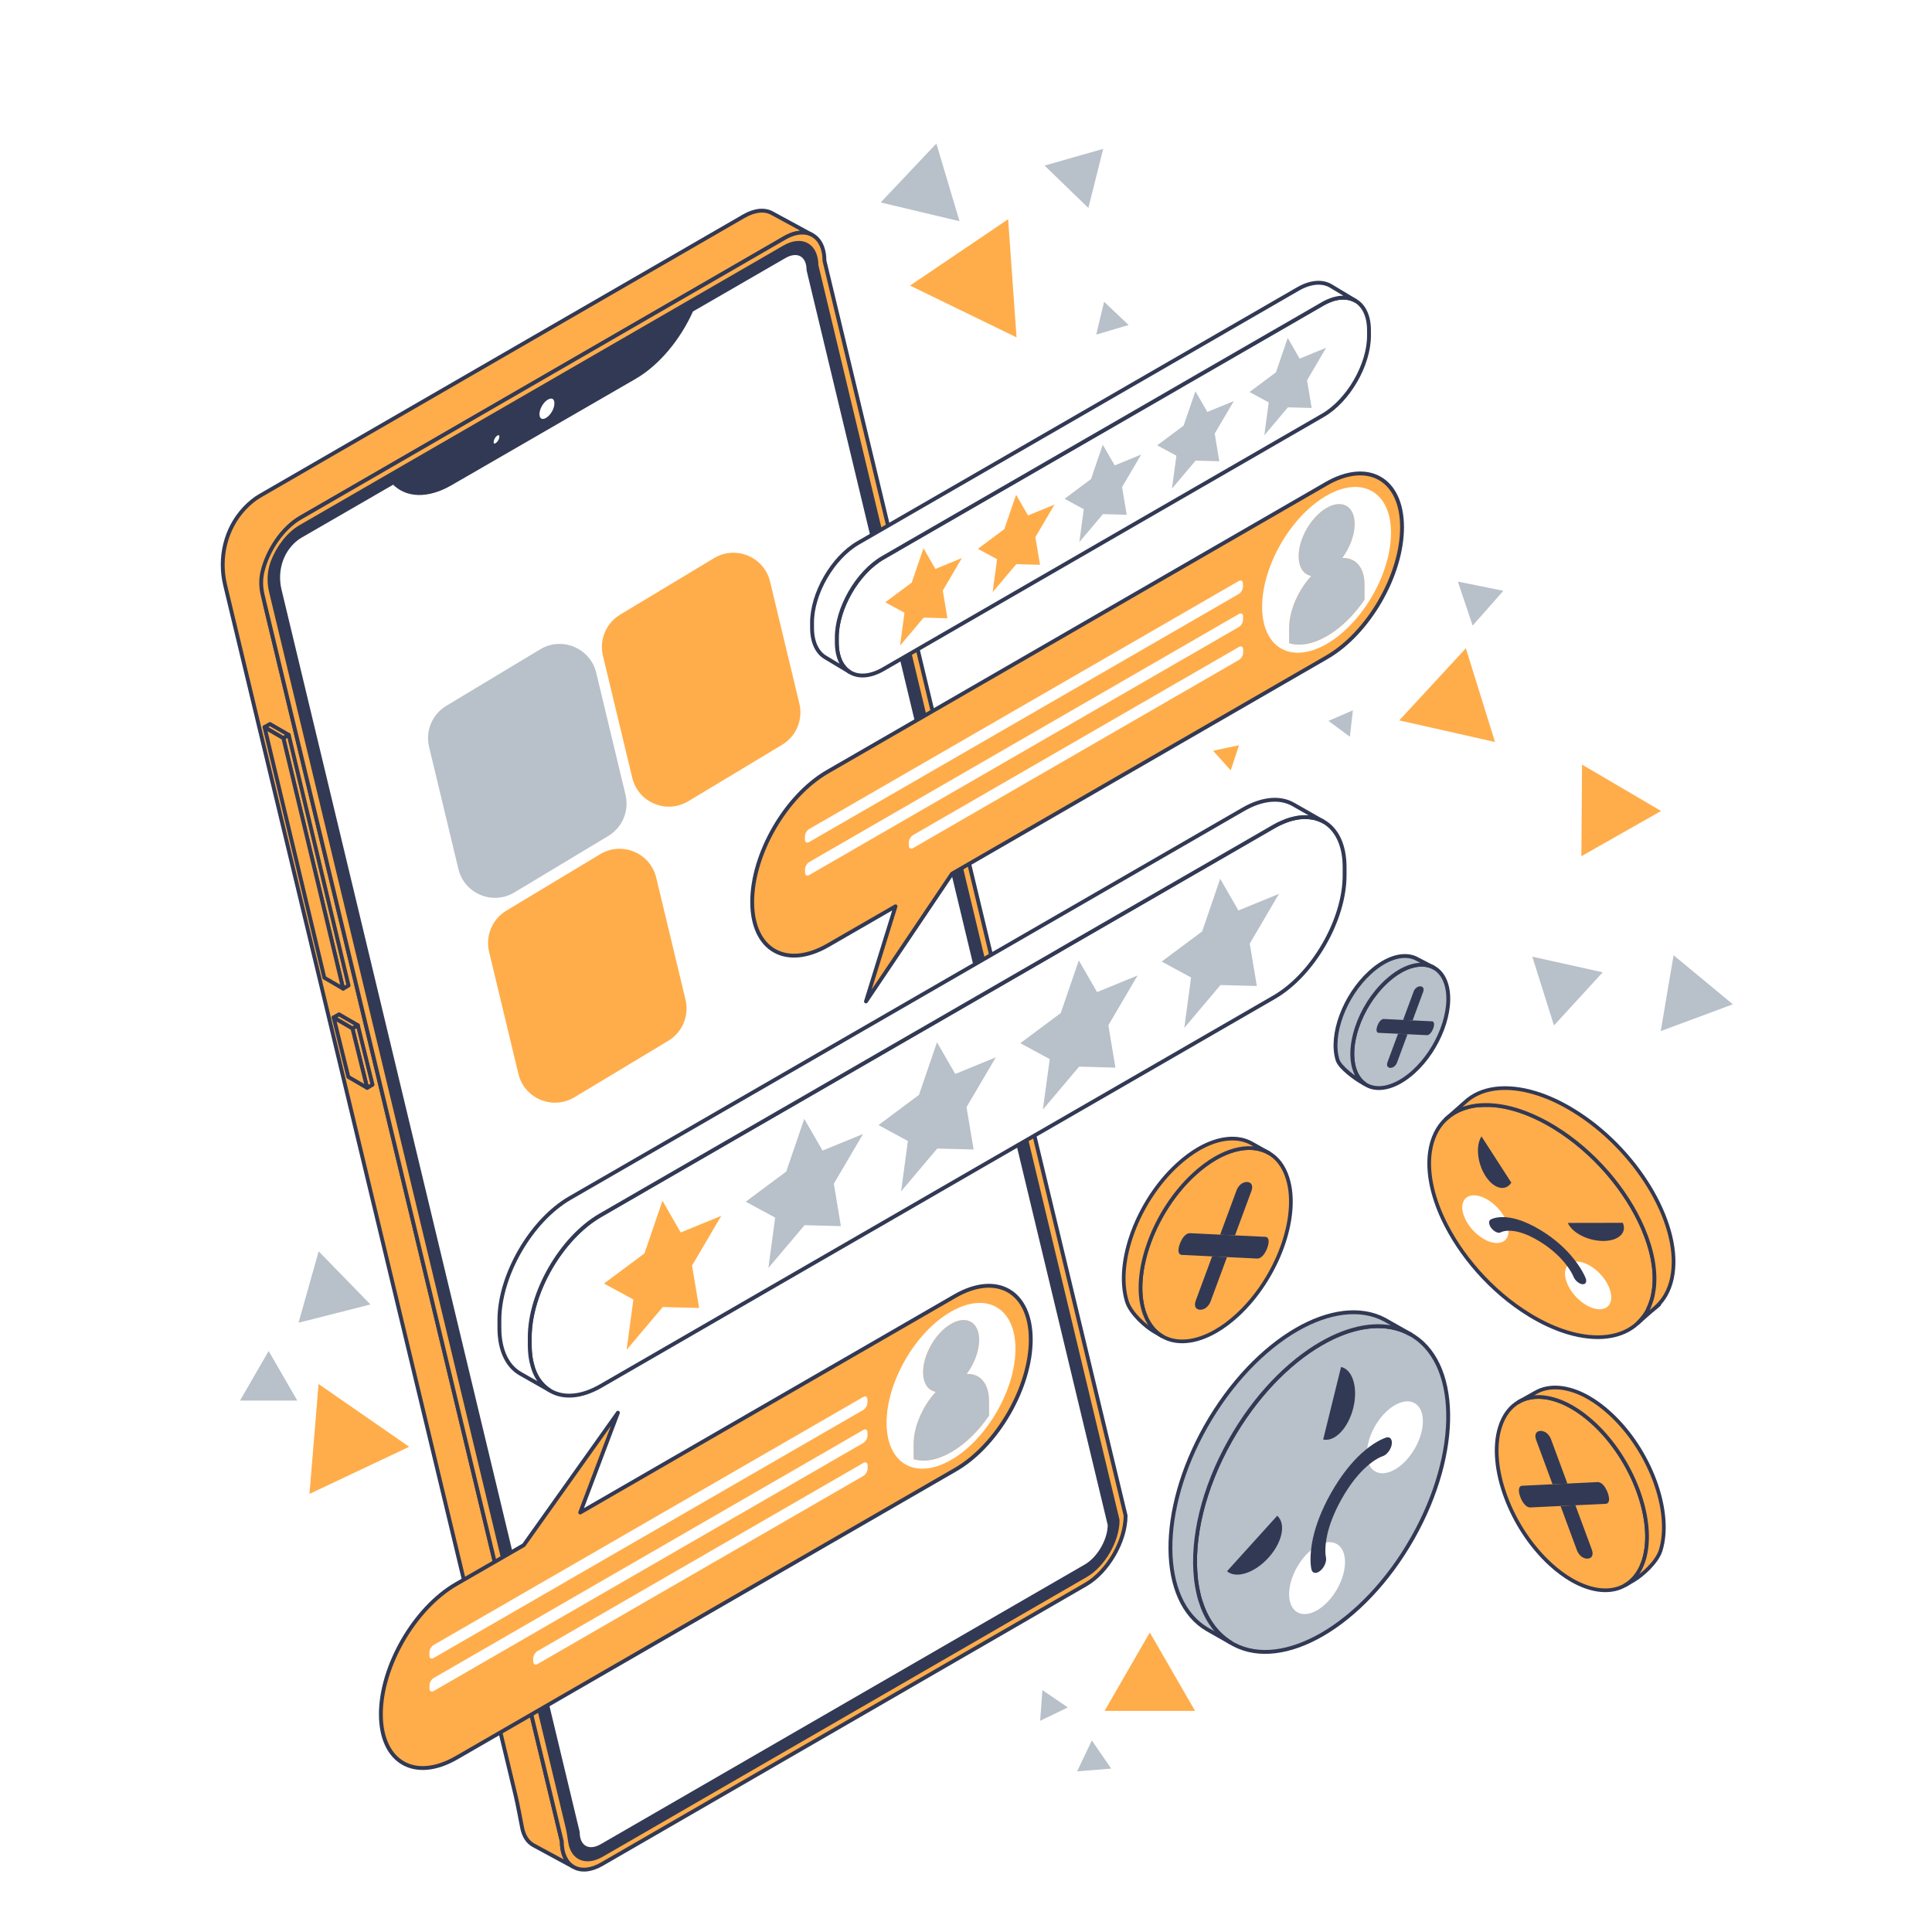 <?xml version="1.0" encoding="utf-8"?>
<!-- Generator: Adobe Illustrator 27.5.0, SVG Export Plug-In . SVG Version: 6.00 Build 0)  -->
<svg version="1.1" xmlns="http://www.w3.org/2000/svg" xmlns:xlink="http://www.w3.org/1999/xlink" x="0px" y="0px"
	 viewBox="0 0 500 500" style="enable-background:new 0 0 500 500;" xml:space="preserve">
<g id="BACKGROUND">
	<rect style="fill:#FFFFFF;" width="500" height="500"/>
</g>
<g id="OBJECTS">
	<g>
		<g>
			<g>
				<g>
					<g>
						<path style="fill:#FFAD4A;stroke:#323954;stroke-linecap:round;stroke-linejoin:round;stroke-miterlimit:10;" d="
							M58.267,151.439l75.12,313.03c0.69,2.86,1.17,5.77,1.76,8.65c0.42,2.07,1.42,3.56,2.81,4.37l10.33,5.59
							c-0.12-0.08-0.24-0.15-0.34-0.24c-0.41-0.29-0.78-0.65-1.1-1.09c-0.07-0.09-0.14-0.19-0.2-0.3c-0.01,0-0.01,0-0.01-0.02
							c-0.16-0.22-0.31-0.49-0.43-0.76c-0.01-0.03-0.02-0.05-0.03-0.08c-0.12-0.23-0.2-0.46-0.29-0.72
							c-0.11-0.35-0.22-0.72-0.29-1.12c-0.05-0.21-0.07-0.42-0.09-0.64c0,0,0,0,0.01-0.01c-0.05-0.12-0.06-0.26-0.07-0.39
							c-0.02-0.16-0.04-0.32-0.03-0.5c-0.01-0.09-0.01-0.19-0.01-0.28c-0.01-0.13-0.02-0.26-0.02-0.39l-76.66-319.41
							c-1.69-7.05,0.05-14.6,5.01-19.89c1.23-1.32,2.59-2.44,4.01-3.26l125.27-72.38c0.22-0.13,0.46-0.25,0.68-0.37
							c0.26-0.13,0.53-0.26,0.79-0.36c1.67-0.7,3.21-0.84,4.53-0.52c0.31,0.07,0.61,0.19,0.9,0.32c0.08,0.04,0.16,0.08,0.24,0.12
							l-10.27-5.58c-1.88-1.08-4.48-0.93-7.35,0.72L67.298,128.3c-1.43,0.82-2.78,1.94-4.02,3.26
							C58.317,136.84,56.577,144.4,58.267,151.439z"/>
					</g>
					<g>
						<path style="fill:#FFAD4A;stroke:#323954;stroke-linecap:round;stroke-linejoin:round;stroke-miterlimit:10;" d="
							M67.911,148.018c-0.457,1.969-0.402,4.021,0.07,5.987l77.406,322.532c-0.004,0.13,0.006,0.263,0.016,0.395
							c0.002,0.088,0.002,0.189,0.018,0.279c-0.01,0.173,0.01,0.336,0.03,0.499c0.01,0.132,0.02,0.265,0.061,0.387
							c-0.002,0.014-0.002,0.014-0.002,0.014c0.012,0.22,0.041,0.428,0.083,0.638c0.073,0.403,0.181,0.768,0.291,1.118
							c0.094,0.261,0.177,0.491,0.289,0.725c0.01,0.031,0.022,0.047,0.033,0.077c0.136,0.267,0.275,0.52,0.43,0.76
							c-0.002,0.014-0.002,0.014,0.012,0.016c0.057,0.11,0.13,0.208,0.204,0.306c0.316,0.438,0.686,0.797,1.096,1.088
							c0.104,0.088,0.224,0.163,0.344,0.238l0.12,0.075c1.88,1.099,4.478,0.947,7.348-0.709l125.25-72.382
							c5.695-3.289,10.318-11.285,10.295-17.837L213.375,67.508c-0.015-3.349-1.237-5.692-3.215-6.718
							c-0.081-0.041-0.163-0.082-0.244-0.122c-0.287-0.128-0.591-0.245-0.9-0.318c-1.322-0.32-2.856-0.176-4.527,0.516
							c-0.263,0.108-0.528,0.23-0.795,0.367c-0.22,0.114-0.456,0.24-0.678,0.369l-125.264,72.38
							C73.127,136.652,69.208,142.437,67.911,148.018z"/>
					</g>
				</g>
				<g>
					<path style="fill:#323954;stroke:#323954;stroke-miterlimit:10;" d="M289.24,393.43c0.01,5.23-3.69,11.64-8.23,14.27
						l-125.26,72.38c-4.09,2.36-7.52,0.87-8.18-3.26c-0.2-1.29-0.38-2.59-0.68-3.87l-76.76-319.83c-0.61-2.55-0.5-5.24,0.42-7.7
						c1.41-3.73,4.11-7.28,7.2-9.07l125.26-72.38c4.55-2.62,8.28-0.49,8.29,4.73L289.24,393.43z"/>
				</g>
				<g>
					<path style="fill:#FFFFFF;stroke:#323954;stroke-linecap:round;stroke-linejoin:round;stroke-miterlimit:10;" d="
						M128.97,112.122c-0.016,0.002-0.034,0.009-0.05,0.011c-0.136,0.02-0.281,0.067-0.436,0.156c-0.17,0.098-0.332,0.232-0.479,0.39
						c-0.442,0.473-0.75,1.162-0.748,1.749c0,0.073,0.01,0.137,0.019,0.202c0.003,0.021,0.002,0.047,0.006,0.068
						c0.012,0.061,0.033,0.113,0.053,0.165c0.007,0.019,0.011,0.041,0.019,0.059c0.023,0.049,0.053,0.088,0.083,0.128
						c0.011,0.015,0.019,0.033,0.031,0.047c0.035,0.039,0.076,0.069,0.119,0.097c0.226,0.152,0.547,0.147,0.907-0.061
						c0.69-0.398,1.239-1.351,1.237-2.134C129.729,112.412,129.417,112.082,128.97,112.122z M143.266,102.814
						c-0.009-0.005-0.019-0.008-0.027-0.013c-0.047-0.025-0.095-0.049-0.145-0.068c-0.015-0.005-0.031-0.009-0.046-0.013
						c-0.046-0.016-0.093-0.031-0.142-0.041c-0.009-0.002-0.018-0.002-0.027-0.003c-0.056-0.01-0.113-0.018-0.173-0.021
						c-0.008,0-0.016,0.001-0.024,0.001c-0.339-0.012-0.725,0.093-1.136,0.33c-0.252,0.145-0.495,0.33-0.723,0.544
						c-0.076,0.071-0.151,0.146-0.223,0.223c-0.635,0.678-1.131,1.578-1.353,2.464c-0.012,0.047-0.023,0.094-0.033,0.141
						c-0.062,0.284-0.096,0.565-0.095,0.835c0.001,0.184,0.017,0.355,0.048,0.512c0.001,0.006,0.002,0.013,0.003,0.02
						c0.014,0.067,0.031,0.13,0.05,0.192c0.004,0.013,0.006,0.028,0.011,0.04c0.016,0.048,0.035,0.092,0.054,0.137
						c0.01,0.024,0.018,0.05,0.029,0.073c0.028,0.06,0.06,0.116,0.094,0.169c0.003,0.004,0.005,0.01,0.008,0.014
						c0.023,0.035,0.048,0.065,0.073,0.096c0.017,0.022,0.033,0.046,0.051,0.067c0.018,0.02,0.038,0.036,0.057,0.055
						c0.027,0.027,0.054,0.055,0.083,0.079c0.022,0.018,0.047,0.033,0.07,0.049c0.449,0.315,1.096,0.305,1.815-0.111
						c1.342-0.776,2.423-2.66,2.419-4.203C143.98,103.611,143.706,103.068,143.266,102.814z"/>
				</g>
				<g>
					<path style="fill:#FFFFFF;stroke:#323954;stroke-linecap:round;stroke-linejoin:round;stroke-miterlimit:10;" d="
						M77.763,138.728c-0.853,0.493-1.666,1.163-2.406,1.951c-2.992,3.19-4.007,7.763-2.986,12.016l77.149,321.461
						c0.013,3.931,2.809,5.513,6.22,3.542l125.26-72.377c3.412-1.971,6.188-6.773,6.175-10.704L209.243,69.892
						c-0.013-3.931-2.809-5.513-6.22-3.542l-24.074,13.91c-3.339,7.477-8.836,13.968-14.703,17.358l-47.651,27.533
						c-5.876,3.395-11.385,3.265-14.759-0.334L77.763,138.728z"/>
				</g>
			</g>
			<g>
				<g>
					<polygon style="fill:#FFAD4A;stroke:#323954;stroke-linecap:round;stroke-linejoin:round;stroke-miterlimit:10;" points="
						73.326,191.003 88.804,255.865 90.201,255.052 74.724,190.189 					"/>
				</g>
				<g>
					<polygon style="fill:#FFAD4A;stroke:#323954;stroke-linecap:round;stroke-linejoin:round;stroke-miterlimit:10;" points="
						68.461,188.171 83.939,253.033 88.804,255.865 73.326,191.003 					"/>
				</g>
				<g>
					<polygon style="fill:#FFAD4A;stroke:#323954;stroke-linecap:round;stroke-linejoin:round;stroke-miterlimit:10;" points="
						68.461,188.171 73.326,191.003 74.724,190.189 69.857,187.371 					"/>
				</g>
			</g>
			<g>
				<g>
					<polygon style="fill:#FFAD4A;stroke:#323954;stroke-linecap:round;stroke-linejoin:round;stroke-miterlimit:10;" points="
						91.211,266.142 95.017,281.536 96.414,280.723 92.609,265.329 					"/>
				</g>
				<g>
					<polygon style="fill:#FFAD4A;stroke:#323954;stroke-linecap:round;stroke-linejoin:round;stroke-miterlimit:10;" points="
						86.347,263.31 90.152,278.704 95.017,281.536 91.211,266.142 					"/>
				</g>
				<g>
					<polygon style="fill:#FFAD4A;stroke:#323954;stroke-linecap:round;stroke-linejoin:round;stroke-miterlimit:10;" points="
						86.347,263.31 91.211,266.142 92.609,265.329 87.742,262.51 					"/>
				</g>
			</g>
		</g>
		<g>
			<g>
				<path style="fill:#FFAD4A;" d="M126.573,246.316l7.582,31.578c1.535,6.414,8.857,9.478,14.504,6.081l24.296-14.617
					c3.644-2.196,5.447-6.494,4.459-10.633l-7.582-31.578c-1.542-6.414-8.864-9.478-14.511-6.081l-24.296,14.618
					C127.381,237.879,125.579,242.178,126.573,246.316z"/>
			</g>
			<g>
				<path style="fill:#B8C0C9;" d="M111.046,193.299l7.582,31.578c1.535,6.414,8.857,9.478,14.504,6.081l24.296-14.617
					c3.644-2.196,5.447-6.494,4.459-10.633l-7.582-31.578c-1.542-6.414-8.864-9.478-14.511-6.081l-24.296,14.618
					C111.854,184.862,110.052,189.161,111.046,193.299z"/>
			</g>
			<g>
				<path style="fill:#FFAD4A;" d="M156.038,169.701l7.582,31.578c1.535,6.414,8.857,9.478,14.504,6.081l24.296-14.617
					c3.644-2.196,5.447-6.494,4.459-10.633l-7.582-31.578c-1.542-6.414-8.864-9.478-14.511-6.081l-24.296,14.618
					C156.846,161.264,155.044,165.563,156.038,169.701z"/>
			</g>
		</g>
	</g>
	<g>
		<g>
			<g style="enable-background:new    ;">
				<g>
					<path style="fill:#FFFFFF;stroke:#323954;stroke-linecap:round;stroke-linejoin:round;stroke-miterlimit:10;" d="
						M137.097,346.187v2.024c0,0.452,0.022,0.883,0.043,1.292l0.065,0.775c0.065,0.668,0.151,1.314,0.28,1.917
						c0.065,0.302,0.129,0.603,0.215,0.883c0.065,0.301,0.151,0.581,0.237,0.861c0.129,0.431,0.28,0.818,0.431,1.184
						c0.129,0.258,0.237,0.495,0.323,0.711c0.883,1.723,2.089,3.058,3.532,3.962l0.237,0.151c3.338,1.938,7.946,1.68,13.028-1.249
						l9.066-5.233l36.673-21.19l34.347-19.833l18.778-10.853l17.917-10.336l18.778-10.832l17.83-10.293l20.845-12.038
						c10.078-5.814,18.304-20.048,18.261-31.634v-2.024c0-5.771-2.067-9.841-5.384-11.758c-0.022-0.022-0.065-0.022-0.086-0.043
						c0,0-0.022,0-0.043-0.022c-0.301-0.172-0.624-0.323-0.947-0.452H341.5c-0.065-0.022-0.108-0.043-0.172-0.065
						c-0.172-0.086-0.344-0.129-0.517-0.172c-0.043-0.021-0.065-0.021-0.108-0.021c-0.086-0.043-0.172-0.065-0.258-0.086
						c-0.043-0.043-0.108-0.065-0.151-0.065c-0.302-0.065-0.603-0.129-0.905-0.151c-0.043-0.022-0.065-0.022-0.108-0.022
						c-0.215-0.043-0.431-0.065-0.668-0.065c-0.065-0.021-0.151-0.021-0.237-0.021c-0.388-0.022-0.775-0.043-1.184,0
						c-0.151-0.022-0.302,0-0.452,0.021h-0.086c-0.28,0.022-0.538,0.065-0.84,0.108c-0.323,0.043-0.646,0.108-0.969,0.194
						c-0.237,0.043-0.474,0.108-0.711,0.172c-0.194,0.043-0.366,0.108-0.56,0.172c-0.28,0.086-0.56,0.172-0.84,0.301
						c-0.323,0.108-0.646,0.237-0.969,0.388c-0.711,0.302-1.443,0.668-2.175,1.098l-18.563,10.724l-0.646,0.366l-35.941,20.737
						l-0.646,0.388l-36.07,20.824l-0.646,0.366l-33.701,19.467l-0.646,0.366l-36.048,20.802l-0.668,0.388l-10.659,6.159
						C145.28,320.346,137.054,334.601,137.097,346.187z"/>
				</g>
				<g>
					<path style="fill:#FFFFFF;stroke:#323954;stroke-linecap:round;stroke-linejoin:round;stroke-miterlimit:10;" d="
						M129.244,341.711v2.024c0.021,5.75,2.067,9.82,5.362,11.736l7.616,4.325c-1.443-0.905-2.649-2.24-3.532-3.962
						c-0.086-0.215-0.194-0.452-0.323-0.711c-0.151-0.366-0.302-0.754-0.431-1.184c-0.086-0.28-0.172-0.56-0.237-0.861
						c-0.086-0.28-0.151-0.581-0.215-0.883c-0.129-0.603-0.215-1.249-0.28-1.917l-0.065-0.775c-0.022-0.409-0.043-0.84-0.043-1.292
						v-2.024c-0.043-11.585,8.183-25.841,18.261-31.655l10.659-6.159l0.668-0.388l36.048-20.802l0.646-0.366l33.701-19.467
						l0.646-0.366l36.07-20.824l0.646-0.388l35.941-20.737l0.646-0.366l18.563-10.724c0.732-0.431,1.464-0.797,2.175-1.098
						c0.323-0.151,0.646-0.28,0.969-0.388c0.28-0.129,0.56-0.215,0.84-0.301c0.194-0.065,0.366-0.129,0.56-0.172
						c0.237-0.065,0.474-0.129,0.711-0.172c0.323-0.086,0.646-0.151,0.969-0.194c0.28-0.065,0.56-0.108,0.84-0.108h0.086
						c0.151-0.021,0.302-0.043,0.452-0.021c0.409-0.043,0.818-0.043,1.184,0c0.086,0,0.172,0,0.237,0.021
						c0.215-0.021,0.452,0,0.668,0.065c0.043,0,0.065,0,0.108,0.022c0.302,0.022,0.603,0.086,0.905,0.151
						c0.043,0,0.108,0.021,0.151,0.065c0.086,0.022,0.172,0.043,0.258,0.086c0.043,0,0.065,0,0.108,0.021
						c0.172,0.043,0.344,0.086,0.517,0.172c0.065,0.022,0.108,0.043,0.172,0.065h0.022c0.323,0.129,0.646,0.28,0.947,0.452
						l-7.702-4.39c-3.338-1.938-7.946-1.68-13.028,1.249L147.505,310.055C137.427,315.87,129.201,330.125,129.244,341.711z"/>
				</g>
				<g>
					<polygon style="fill:#FFAD4A;" points="171.447,310.751 166.79,324.374 156.304,332.185 163.918,336.303 162.164,349.341 
						171.525,338.256 180.932,338.506 179.096,327.539 186.662,314.658 176.166,318.961 					"/>
				</g>
				<g>
					<polygon style="fill:#B8C0C9;" points="315.783,227.419 311.125,241.042 300.64,248.852 308.253,252.97 306.5,266.009 
						315.861,254.924 325.267,255.174 323.432,244.207 330.998,231.325 320.502,235.629 					"/>
				</g>
				<g>
					<polygon style="fill:#B8C0C9;" points="279.197,248.541 274.526,262.173 264.054,269.975 271.668,274.093 269.901,287.14 
						279.275,276.047 288.668,276.305 286.846,265.33 294.412,252.448 283.916,256.751 					"/>
				</g>
				<g>
					<polygon style="fill:#B8C0C9;" points="242.488,269.736 237.83,283.359 227.345,291.169 234.958,295.287 233.205,308.326 
						242.566,297.241 251.972,297.491 250.137,286.524 257.716,273.635 247.221,277.938 					"/>
				</g>
				<g>
					<polygon style="fill:#B8C0C9;" points="208.143,289.565 203.485,303.188 193,310.998 200.613,315.116 198.86,328.155 
						208.221,317.07 217.627,317.32 215.792,306.353 223.358,293.471 212.876,297.767 					"/>
				</g>
			</g>
		</g>
		<g>
			<g>
				<path style="fill:#FFAD4A;stroke:#323954;stroke-linecap:round;stroke-linejoin:round;stroke-miterlimit:10;" d="
					M194.669,233.479c0.028,12.4,8.813,17.39,19.601,11.163l17.488-10.092l-7.646,24.619l22.27-33.057l96.989-56.008
					c10.787-6.228,19.517-21.324,19.476-33.724c-0.028-12.4-8.813-17.404-19.601-11.177l-129.101,74.538
					C203.358,205.969,194.628,221.079,194.669,233.479z"/>
			</g>
			<g style="enable-background:new    ;">
				<g>
					<path style="fill:#B8C0C9;" d="M343.321,131.441c-4.021,2.321-7.258,7.919-7.245,12.529c0.008,2.907,1.302,4.723,3.259,5.085
						c-3.377,3.706-5.735,8.991-5.722,13.529l0.011,3.896c2.714,0.824,6.108,0.284,9.792-1.843c3.674-2.121,7.052-5.491,9.752-9.441
						l-0.011-3.896c-0.013-4.528-2.394-7.076-5.771-6.893c1.948-2.627,3.219-5.914,3.211-8.821
						C350.582,130.977,347.324,129.13,343.321,131.441z"/>
				</g>
				<g>
					<path style="fill:#FFFFFF;" d="M359.99,137.845c0.03,10.586-7.41,23.473-16.623,28.792c-9.213,5.319-16.701,1.051-16.731-9.535
						c-0.03-10.576,7.41-23.473,16.623-28.792C352.471,122.991,359.96,127.269,359.99,137.845z M333.623,166.48
						c2.714,0.824,6.108,0.284,9.792-1.843c3.674-2.121,7.052-5.491,9.752-9.441l-0.011-3.896c-0.013-4.528-2.394-7.076-5.771-6.893
						c1.948-2.627,3.219-5.914,3.211-8.821c-0.013-4.61-3.272-6.457-7.275-4.146c-4.021,2.321-7.258,7.919-7.245,12.529
						c0.008,2.907,1.302,4.723,3.259,5.085c-3.377,3.707-5.735,8.991-5.722,13.529L333.623,166.48"/>
				</g>
			</g>
			<g style="enable-background:new    ;">
				<g>
					<path style="fill:#FFFFFF;" d="M209.431,223.095c-0.604,0.348-1.09,1.191-1.088,1.885l0.002,0.836
						c0.002,0.694,0.492,0.983,1.095,0.634l111.165-64.181c0.604-0.348,1.099-1.207,1.097-1.9l-0.002-0.836
						c-0.002-0.694-0.501-0.967-1.104-0.619L209.431,223.095z"/>
				</g>
				<g>
					<path style="fill:#FFFFFF;" d="M209.407,214.559c-0.604,0.348-1.09,1.201-1.088,1.895l0.002,0.836
						c0.002,0.694,0.492,0.973,1.095,0.624l111.165-64.181c0.604-0.348,1.099-1.196,1.097-1.89l-0.002-0.836
						c-0.002-0.694-0.501-0.978-1.104-0.629L209.407,214.559z"/>
				</g>
			</g>
			<g>
				<path style="fill:#FFFFFF;" d="M236.294,216.125c-0.604,0.348-1.099,1.207-1.097,1.9l0.002,0.836
					c0.002,0.693,0.501,0.967,1.104,0.619l84.326-48.685c0.604-0.348,1.099-1.196,1.097-1.89l-0.002-0.836
					c-0.002-0.693-0.501-0.978-1.104-0.629L236.294,216.125z"/>
			</g>
		</g>
		<g>
			<g style="enable-background:new    ;">
				<g>
					<path style="fill:#FFAD4A;stroke:#323954;stroke-linecap:round;stroke-linejoin:round;stroke-miterlimit:10;" d="
						M98.57,443.707c0.042,12.4,8.813,17.418,19.601,11.177l129.101-74.538c10.801-6.228,19.517-21.338,19.49-33.738
						c-0.042-12.4-8.813-17.404-19.615-11.177l-96.989,56.008l9.759-25.828l-24.369,34.266l-17.502,10.092
						C107.258,416.211,98.542,431.307,98.57,443.707z"/>
				</g>
				<g>
					<path style="fill:#B8C0C9;" d="M246.13,342.604c-4.012,2.316-7.258,7.929-7.245,12.539c0.008,2.907,1.302,4.723,3.268,5.07
						c-3.385,3.722-5.735,9.001-5.722,13.529l0.011,3.906c2.705,0.829,6.099,0.289,9.783-1.838c3.674-2.121,7.052-5.491,9.752-9.441
						l-0.011-3.906c-0.013-4.518-2.394-7.066-5.771-6.893c1.948-2.616,3.228-5.909,3.22-8.816
						C253.401,342.145,250.133,340.293,246.13,342.604z"/>
				</g>
				<g>
					<path style="fill:#FFFFFF;" d="M262.799,349.018c0.03,10.586-7.41,23.473-16.623,28.792s-16.701,1.051-16.731-9.535
						c-0.03-10.586,7.41-23.473,16.623-28.792S262.769,338.431,262.799,349.018z M236.442,377.648
						c2.705,0.829,6.099,0.289,9.783-1.838c3.674-2.121,7.052-5.491,9.752-9.441l-0.011-3.906c-0.013-4.518-2.394-7.066-5.771-6.893
						c1.948-2.616,3.228-5.909,3.22-8.816c-0.013-4.61-3.281-6.462-7.284-4.151c-4.012,2.316-7.258,7.929-7.245,12.539
						c0.008,2.907,1.302,4.723,3.268,5.07c-3.385,3.722-5.735,9.001-5.722,13.529L236.442,377.648"/>
				</g>
				<g>
					<path style="fill:#FFFFFF;" d="M139.104,427.298c-0.604,0.348-1.099,1.207-1.097,1.89l0.002,0.836
						c0.002,0.694,0.501,0.978,1.104,0.629l84.335-48.691c0.604-0.348,1.09-1.201,1.088-1.895l-0.002-0.836
						c-0.002-0.683-0.492-0.973-1.095-0.624L139.104,427.298z"/>
				</g>
				<g>
					<path style="fill:#FFFFFF;" d="M112.225,425.726c-0.604,0.348-1.099,1.207-1.097,1.9l0.002,0.836
						c0.002,0.694,0.501,0.967,1.104,0.619L223.4,364.9c0.604-0.348,1.09-1.191,1.088-1.885l-0.002-0.836
						c-0.002-0.694-0.492-0.983-1.095-0.634L112.225,425.726z"/>
				</g>
			</g>
			<g>
				<path style="fill:#FFFFFF;" d="M112.249,434.263c-0.604,0.348-1.099,1.196-1.097,1.89l0.002,0.836
					c0.002,0.694,0.501,0.978,1.104,0.629l111.165-64.181c0.604-0.348,1.09-1.201,1.088-1.895l-0.002-0.836
					c-0.002-0.694-0.492-0.973-1.095-0.624L112.249,434.263z"/>
			</g>
		</g>
		<g>
			<g style="enable-background:new    ;">
				<g>
					<path style="fill:#FFFFFF;stroke:#323954;stroke-linecap:round;stroke-linejoin:round;stroke-miterlimit:10;" d="
						M216.561,165.022v1.322c0,0.295,0.014,0.577,0.028,0.844l0.042,0.506c0.042,0.436,0.098,0.858,0.183,1.252
						c0.042,0.197,0.084,0.394,0.141,0.577c0.042,0.197,0.098,0.38,0.155,0.563c0.084,0.281,0.183,0.534,0.281,0.774
						c0.084,0.169,0.155,0.324,0.211,0.464c0.577,1.125,1.364,1.997,2.307,2.588l0.155,0.098c2.18,1.266,5.19,1.097,8.509-0.816
						l5.921-3.418l23.952-13.839l22.433-12.953l12.264-7.088l11.702-6.751l12.264-7.074l11.645-6.723l13.614-7.862
						c6.582-3.797,11.955-13.094,11.927-20.661v-1.322c0-3.769-1.35-6.427-3.516-7.679c-0.014-0.014-0.042-0.014-0.056-0.028
						c0,0-0.014,0-0.028-0.014c-0.197-0.112-0.408-0.211-0.619-0.295h-0.014c-0.042-0.014-0.07-0.028-0.113-0.042
						c-0.113-0.056-0.225-0.084-0.338-0.113c-0.028-0.014-0.042-0.014-0.07-0.014c-0.056-0.028-0.113-0.042-0.169-0.056
						c-0.028-0.028-0.07-0.042-0.098-0.042c-0.197-0.042-0.394-0.084-0.591-0.098c-0.028-0.014-0.042-0.014-0.07-0.014
						c-0.141-0.028-0.281-0.042-0.436-0.042c-0.042-0.014-0.098-0.014-0.155-0.014c-0.253-0.014-0.506-0.028-0.774,0
						c-0.098-0.014-0.197,0-0.295,0.014h-0.056c-0.183,0.014-0.352,0.042-0.549,0.07c-0.211,0.028-0.422,0.07-0.633,0.127
						c-0.155,0.028-0.309,0.07-0.464,0.113c-0.127,0.028-0.239,0.07-0.366,0.113c-0.183,0.056-0.366,0.112-0.549,0.197
						c-0.211,0.07-0.422,0.155-0.633,0.253c-0.464,0.197-0.942,0.436-1.421,0.717l-12.124,7.004l-0.422,0.239l-23.474,13.544
						l-0.422,0.253l-23.558,13.6l-0.422,0.239l-22.011,12.714l-0.422,0.239l-23.544,13.586l-0.436,0.253l-6.962,4.022
						C221.906,148.145,216.533,157.455,216.561,165.022z"/>
				</g>
				<g>
					<path style="fill:#FFFFFF;stroke:#323954;stroke-linecap:round;stroke-linejoin:round;stroke-miterlimit:10;" d="
						M210.158,161.179v1.322c0.014,3.755,1.35,6.413,3.502,7.665l6.249,3.745c-0.942-0.591-1.73-1.463-2.307-2.588
						c-0.056-0.141-0.127-0.295-0.211-0.464c-0.098-0.239-0.197-0.492-0.281-0.774c-0.056-0.183-0.113-0.366-0.155-0.563
						c-0.056-0.183-0.098-0.38-0.141-0.577c-0.084-0.394-0.141-0.816-0.183-1.252l-0.042-0.506
						c-0.014-0.267-0.028-0.549-0.028-0.844v-1.322c-0.028-7.567,5.345-16.877,11.927-20.675l6.962-4.022l0.436-0.253l23.544-13.586
						l0.422-0.239l22.011-12.714l0.422-0.239l23.558-13.6l0.422-0.253l23.474-13.544l0.422-0.239l12.124-7.004
						c0.478-0.281,0.956-0.52,1.421-0.717c0.211-0.098,0.422-0.183,0.633-0.253c0.183-0.084,0.366-0.141,0.549-0.197
						c0.127-0.042,0.239-0.084,0.366-0.113c0.155-0.042,0.309-0.084,0.464-0.113c0.211-0.056,0.422-0.098,0.633-0.127
						c0.183-0.042,0.366-0.07,0.549-0.07h0.056c0.098-0.014,0.197-0.028,0.295-0.014c0.267-0.028,0.534-0.028,0.774,0
						c0.056,0,0.113,0,0.155,0.014c0.141-0.014,0.295,0,0.436,0.042c0.028,0,0.042,0,0.07,0.014
						c0.197,0.014,0.394,0.056,0.591,0.098c0.028,0,0.07,0.014,0.098,0.042c0.056,0.014,0.112,0.028,0.169,0.056
						c0.028,0,0.042,0,0.07,0.014c0.113,0.028,0.225,0.056,0.338,0.113c0.042,0.014,0.07,0.028,0.113,0.042h0.014
						c0.211,0.084,0.422,0.183,0.619,0.295l-6.305-3.787c-2.18-1.266-5.19-1.097-8.509,0.816l-113.796,65.695
						C215.502,144.301,210.129,153.612,210.158,161.179z"/>
				</g>
				<g>
					<polygon style="fill:#FFAD4A;" points="238.996,141.878 235.954,150.776 229.106,155.877 234.079,158.567 232.934,167.082 
						239.047,159.842 245.191,160.006 243.992,152.843 248.933,144.43 242.079,147.24 					"/>
				</g>
				<g>
					<polygon style="fill:#B8C0C9;" points="333.265,87.452 330.223,96.35 323.375,101.451 328.348,104.14 327.202,112.656 
						333.316,105.416 339.46,105.58 338.261,98.417 343.202,90.004 336.347,92.814 					"/>
				</g>
				<g>
					<polygon style="fill:#B8C0C9;" points="309.37,101.248 306.319,110.151 299.48,115.247 304.453,117.936 303.298,126.457 
						309.421,119.212 315.556,119.381 314.366,112.213 319.307,103.799 312.452,106.61 					"/>
				</g>
				<g>
					<polygon style="fill:#B8C0C9;" points="285.394,115.09 282.353,123.988 275.504,129.089 280.477,131.779 279.332,140.294 
						285.445,133.054 291.589,133.218 290.39,126.055 295.34,117.637 288.486,120.447 					"/>
				</g>
				<g>
					<polygon style="fill:#FFAD4A;" points="262.963,128.041 259.921,136.939 253.073,142.04 258.046,144.729 256.9,153.245 
						263.014,146.005 269.158,146.168 267.959,139.006 272.9,130.593 266.054,133.398 					"/>
				</g>
			</g>
		</g>
	</g>
	<g>
		<g>
			<g style="enable-background:new    ;">
				<g>
					
						<path style="fill:#FFAD4A;stroke:#323954;stroke-width:0.958;stroke-linecap:round;stroke-linejoin:round;stroke-miterlimit:10;" d="
						M373.353,315.224c4.38,9.497,12.527,18.968,22.382,25.019c3.399,2.096,6.73,3.605,9.893,4.566
						c7.605,2.308,14.178,1.411,18.242-2.404l0.033-0.035c0.483-0.454,0.917-0.938,1.324-1.483c0.129-0.153,4.037-3.032,4.144-3.221
						c0.148-0.185-3.016,1.482-2.872,1.162c0.047-0.093,0.094-0.186,0.137-0.292c0.107-0.189,0.184-0.385,0.272-0.596
						c0.081-0.183,0.145-0.376,0.21-0.568c0.121-0.302,0.217-0.597,0.309-0.906c0.01-0.016,0.017-0.045,0.024-0.074
						c0.126-0.398,0.22-0.817,0.312-1.248c0.091-0.431,0.176-0.889,0.236-1.34c0.659-4.816-0.418-10.336-2.799-15.881
						c-4.234-9.873-12.635-19.845-22.874-26.136c-3.412-2.093-6.743-3.602-9.893-4.566c-1.957-0.598-3.851-0.979-5.641-1.151
						c-0.516-0.044-1.016-0.078-1.514-0.1c-0.743-0.019-1.476,0.001-2.178,0.041c-1.278,0.092-2.486,0.304-3.61,0.647
						c-0.295,0.082-0.575,0.175-0.864,0.283c-0.276,0.105-0.553,0.21-0.826,0.329c-0.273,0.118-0.531,0.246-0.788,0.374
						c-0.244,0.125-0.486,0.263-0.714,0.398c-0.049,0.025-0.098,0.05-0.131,0.085c-0.231,0.122-0.444,0.267-0.64,0.422
						c-0.238,0.151-0.471,0.328-0.687,0.515c-0.219,0.174-0.436,0.361-0.649,0.561c-2.176,2.051-3.627,4.931-4.128,8.602
						C369.368,303.365,370.625,309.308,373.353,315.224z"/>
					
						<path style="fill:#FFAD4A;stroke:#323954;stroke-width:0.958;stroke-linecap:round;stroke-linejoin:round;stroke-miterlimit:10;" d="
						M383.099,286.011c0.702-0.04,1.435-0.06,2.178-0.041C384.519,285.941,383.798,285.958,383.099,286.011z"/>
				</g>
				<g>
					<path style="fill:#323954;" d="M383.408,294.099c-1.554,2.37-1.086,6.962,1.044,10.26c0.455,0.703,0.948,1.291,1.458,1.759
						c1.887,1.73,3.999,1.807,5.221-0.051L383.408,294.099z"/>
				</g>
				<g>
					<path style="fill:#323954;" d="M405.749,316.491c1.136,2.585,5.251,4.675,9.178,4.668c0.837-0.002,1.599-0.099,2.268-0.275
						c2.475-0.651,3.683-2.386,2.781-4.419L405.749,316.491z"/>
				</g>
				<g>
					
						<path style="fill:#FFAD4A;stroke:#323954;stroke-width:0.958;stroke-linecap:round;stroke-linejoin:round;stroke-miterlimit:10;" d="
						M374.19,289.625c0.213-0.2,0.43-0.387,0.649-0.561c0.216-0.187,0.449-0.364,0.687-0.515c0.197-0.155,0.409-0.3,0.64-0.422
						c0.033-0.035,0.082-0.06,0.131-0.085c0.225-0.148,0.467-0.286,0.714-0.398c0.254-0.141,0.512-0.269,0.788-0.374
						c0.27-0.131,0.547-0.236,0.826-0.329c0.273-0.118,0.566-0.213,0.864-0.283c1.124-0.343,2.332-0.555,3.61-0.647
						c0.702-0.04,1.435-0.06,2.178-0.041c0.497,0.021,0.997,0.055,1.514,0.1c1.79,0.172,3.683,0.553,5.641,1.151
						c3.15,0.964,6.481,2.474,9.893,4.566c10.239,6.291,18.64,16.263,22.874,26.136c2.382,5.545,3.459,11.065,2.799,15.881
						c-0.059,0.451-0.144,0.909-0.236,1.34c-0.091,0.431-0.186,0.85-0.312,1.248c-0.007,0.029-0.014,0.058-0.024,0.074
						c-0.092,0.309-0.188,0.604-0.309,0.906c-0.065,0.193-0.129,0.386-0.21,0.568c-0.088,0.212-0.165,0.408-0.272,0.596
						c-0.044,0.106-0.091,0.199-0.137,0.292c-0.144,0.321-0.321,0.621-0.51,0.925c-0.113,0.218-0.634,0.981-0.762,1.134
						c-0.407,0.546-0.841,1.029-1.324,1.483l4.9-4.33c2.179-2.038,3.627-4.931,4.128-8.602c1.827-13.386-9.665-32.198-25.673-42.016
						c-3.399-2.096-6.73-3.605-9.893-4.566c-7.605-2.308-14.178-1.411-18.229,2.401L374.19,289.625z"/>
				</g>
				<path style="fill:#FFFFFF;" d="M405.732,332.504c0.899,1.95,2.573,3.895,4.596,5.138c0.698,0.43,1.382,0.74,2.032,0.938
					c1.562,0.474,2.912,0.29,3.746-0.494l0.007-0.007c0.099-0.093,0.188-0.193,0.272-0.305c0.026-0.031,0.052-0.068,0.073-0.107
					c0.03-0.038,0.06-0.081,0.083-0.126c0.039-0.062,0.075-0.124,0.105-0.19c0.01-0.019,0.019-0.038,0.028-0.06
					c0.022-0.039,0.038-0.079,0.056-0.122c0.017-0.038,0.03-0.077,0.043-0.117c0.025-0.062,0.045-0.123,0.064-0.186
					c0.002-0.003,0.003-0.009,0.005-0.015c0.026-0.082,0.045-0.168,0.064-0.256c0.019-0.089,0.036-0.183,0.048-0.275
					c0.135-0.989-0.086-2.123-0.575-3.261c-0.87-2.028-2.595-4.075-4.697-5.367c-0.701-0.43-1.385-0.74-2.032-0.938
					c-0.402-0.123-0.791-0.201-1.158-0.236c-0.106-0.009-0.209-0.016-0.311-0.02c-0.153-0.004-0.303,0-0.447,0.008
					c-0.262,0.019-0.511,0.062-0.741,0.133c-0.061,0.017-0.118,0.036-0.177,0.058c-0.057,0.022-0.113,0.043-0.17,0.068
					c-0.056,0.024-0.109,0.051-0.162,0.077c-0.05,0.026-0.1,0.054-0.147,0.082c-0.01,0.005-0.02,0.01-0.027,0.017
					c-0.048,0.025-0.091,0.055-0.132,0.087c-0.049,0.031-0.097,0.067-0.141,0.106c-0.045,0.036-0.089,0.074-0.133,0.115
					c-0.447,0.421-0.745,1.013-0.848,1.767C404.914,330.068,405.172,331.289,405.732,332.504z"/>
				<path style="fill:#FFFFFF;" d="M379.147,315.356c0.899,1.95,2.573,3.895,4.596,5.138c0.698,0.43,1.382,0.74,2.032,0.938
					c1.562,0.474,2.912,0.29,3.746-0.494l0.007-0.007c0.099-0.093,0.188-0.193,0.272-0.305c0.026-0.031,0.052-0.068,0.073-0.107
					c0.031-0.038,0.06-0.081,0.083-0.126c0.039-0.062,0.075-0.124,0.105-0.19c0.01-0.019,0.019-0.038,0.028-0.06
					c0.022-0.039,0.038-0.079,0.056-0.122c0.017-0.038,0.03-0.077,0.043-0.117c0.025-0.062,0.045-0.123,0.064-0.186
					c0.002-0.003,0.003-0.009,0.005-0.015c0.026-0.082,0.045-0.168,0.064-0.256c0.019-0.089,0.036-0.182,0.048-0.275
					c0.135-0.989-0.086-2.123-0.575-3.261c-0.87-2.028-2.595-4.075-4.697-5.367c-0.701-0.43-1.385-0.74-2.032-0.938
					c-0.402-0.123-0.791-0.201-1.158-0.236c-0.106-0.009-0.209-0.016-0.311-0.02c-0.153-0.004-0.303,0-0.447,0.008
					c-0.262,0.019-0.511,0.062-0.741,0.133c-0.061,0.017-0.118,0.036-0.177,0.058c-0.057,0.022-0.114,0.043-0.17,0.068
					c-0.056,0.024-0.109,0.051-0.162,0.077c-0.05,0.026-0.1,0.054-0.147,0.082c-0.01,0.005-0.02,0.01-0.027,0.017
					c-0.048,0.025-0.091,0.055-0.132,0.087c-0.049,0.031-0.097,0.067-0.141,0.106c-0.045,0.036-0.089,0.074-0.133,0.115
					c-0.447,0.421-0.745,1.013-0.848,1.766C378.328,312.921,378.587,314.141,379.147,315.356z"/>
				<g>
					<path style="fill:#323954;" d="M392.849,315.633c-0.714-0.217-1.373-0.37-1.977-0.473c-3.347-0.57-5.013,0.399-5.119,0.468
						c-0.589,0.36-0.472,1.387,0.267,2.293c0.262,0.321,0.567,0.584,0.876,0.77c0.199,0.122,0.399,0.215,0.592,0.273
						c0.361,0.11,0.696,0.101,0.948-0.053c0.071-0.043,1.252-0.682,3.674-0.261c0.456,0.079,0.956,0.197,1.501,0.362
						c1.342,0.408,2.957,1.112,4.857,2.278c2.906,1.787,4.922,3.696,6.281,5.305c1.78,2.107,2.432,3.696,2.478,3.811
						c0.339,0.858,1.173,1.637,1.959,1.877c0.1,0.03,0.199,0.052,0.296,0.064c0.856,0.104,1.26-0.574,0.892-1.536
						c-0.066-0.175-1.06-2.707-3.793-5.875c-1.771-2.053-4.272-4.372-7.724-6.49C396.538,317.021,394.538,316.147,392.849,315.633z"
						/>
				</g>
			</g>
		</g>
		<g>
			<g style="enable-background:new    ;">
				<g>
					
						<path style="fill:#FFAD4A;stroke:#323954;stroke-width:0.958;stroke-linecap:round;stroke-linejoin:round;stroke-miterlimit:10;" d="
						M295.975,339.231c0.159,0.499,0.329,0.986,0.533,1.44c0.068,0.181,0.147,0.363,0.238,0.544
						c0.068,0.181,0.159,0.351,0.261,0.521c0.045,0.102,0.102,0.215,0.17,0.317c0.102,0.181,0.204,0.363,0.329,0.544
						c0.147,0.238,0.306,0.476,0.476,0.691c0.193,0.261,0.385,0.499,0.59,0.726c0.204,0.227,0.408,0.431,0.623,0.623
						c0.125,0.125,0.261,0.238,0.397,0.34c0.102,0.091,0.204,0.17,0.306,0.249c0.125,0.091,0.249,0.181,0.374,0.261
						c0.125,0.091,0.249,0.17,0.374,0.238c3.639,2.244,8.706,1.848,14.034-1.224c1.814-1.054,3.673-2.415,5.509-4.104
						c10.293-9.443,16.153-25.279,13.07-35.356c-0.986-3.242-2.766-5.498-5.078-6.745c-0.272-0.159-0.556-0.295-0.839-0.408
						c-0.238-0.102-0.476-0.193-0.714-0.272c-0.011,0-0.023,0-0.045-0.011c-0.238-0.079-0.487-0.147-0.748-0.204
						c-0.023-0.011-0.045-0.011-0.079-0.023c-0.238-0.057-0.487-0.102-0.737-0.136c-0.023,0-0.045-0.011-0.068-0.011
						c-0.249-0.045-0.51-0.068-0.771-0.091c-2.902-0.215-6.201,0.657-9.613,2.619c-1.825,1.054-3.673,2.426-5.509,4.104
						C298.764,313.306,292.903,329.142,295.975,339.231z"/>
				</g>
				<g>
					<path style="fill:#323954;" d="M309.44,336.647c-0.253,0.686-0.315,1.581,0.273,2.028c0.215,0.169,0.5,0.265,0.836,0.277
						c0.331,0.022,0.678-0.045,1.009-0.189c0.093-0.04,0.185-0.087,0.278-0.141c0.735-0.425,1.226-1.174,1.456-1.787l4.253-11.504
						l-3.85-0.185L309.44,336.647z"/>
				</g>
				<g>
					<path style="fill:#323954;" d="M320.03,308.022l-4.256,11.503l3.848,0.187l4.253-11.504c0.253-0.679,0.315-1.574-0.267-2.025
						c-0.215-0.169-0.505-0.261-0.836-0.277c-0.331-0.022-0.684,0.048-1.009,0.189c-0.098,0.041-0.193,0.089-0.283,0.141
						C320.747,306.659,320.256,307.417,320.03,308.022z"/>
				</g>
				<g>
					<path style="fill:#323954;" d="M307.155,319.362c-0.362,0.209-0.765,0.582-1.148,1.181c-0.254,0.393-0.479,0.856-0.663,1.342
						c-0.178,0.483-0.293,0.949-0.338,1.355c-0.113,1.091,0.346,1.506,0.816,1.528l7.872,0.379l3.85,0.185l7.871,0.379
						c0.209,0.013,0.464-0.048,0.748-0.212c0.365-0.211,0.764-0.588,1.151-1.184c0.248-0.39,0.479-0.856,0.657-1.339
						c0.178-0.483,0.299-0.952,0.338-1.355c0.113-1.091-0.346-1.506-0.816-1.528l-7.871-0.381l-3.848-0.186l-7.874-0.382
						C307.697,319.135,307.438,319.198,307.155,319.362z"/>
				</g>
				<g>
					
						<path style="fill:#FFAD4A;stroke:#323954;stroke-width:0.958;stroke-linecap:round;stroke-linejoin:round;stroke-miterlimit:10;" d="
						M291.629,336.784c0.952,3.129,4.868,6.55,7.067,7.82l2.04,1.19c-0.034-0.023-0.057-0.045-0.091-0.068
						c-0.125-0.068-0.249-0.147-0.374-0.238c-0.125-0.079-0.249-0.17-0.374-0.261c-0.102-0.079-0.204-0.159-0.306-0.249
						c-0.136-0.102-0.272-0.215-0.397-0.34c-0.215-0.193-0.419-0.397-0.623-0.623c-0.204-0.227-0.408-0.476-0.59-0.726
						c-0.17-0.215-0.329-0.453-0.476-0.691c-0.125-0.181-0.227-0.363-0.329-0.544c-0.068-0.102-0.125-0.215-0.17-0.317
						c-0.102-0.17-0.193-0.34-0.261-0.521c-0.091-0.181-0.17-0.363-0.238-0.544c-0.204-0.453-0.374-0.941-0.533-1.44
						c-3.072-10.089,2.789-25.925,13.082-35.368c1.836-1.678,3.684-3.049,5.509-4.104c3.412-1.961,6.711-2.834,9.613-2.619
						c0.261,0.023,0.521,0.045,0.771,0.091c0.023,0,0.045,0.011,0.068,0.011c0.249,0.034,0.499,0.079,0.737,0.136
						c0.034,0.011,0.057,0.011,0.079,0.023c0.261,0.057,0.51,0.125,0.748,0.204c0.023,0.011,0.034,0.011,0.045,0.011
						c0.249,0.079,0.476,0.17,0.714,0.272c0.283,0.113,0.567,0.249,0.839,0.408c0.079,0.034,0.159,0.079,0.238,0.125l-4.358-2.447
						c-3.627-2.108-8.615-1.678-13.852,1.338c-1.814,1.054-3.661,2.415-5.498,4.104C294.406,310.86,288.557,326.696,291.629,336.784
						z"/>
				</g>
			</g>
		</g>
		<g>
			<g style="enable-background:new    ;">
				<g>
					<path style="fill:#B8C0C9;stroke:#323954;stroke-miterlimit:10;" d="M309.506,408.457c0.027,0.36,0.067,0.706,0.12,1.052
						c0.067,0.506,0.147,0.999,0.24,1.492c0.067,0.386,0.146,0.772,0.24,1.145c0.133,0.679,0.306,1.332,0.506,1.971
						c0.146,0.479,0.306,0.946,0.479,1.412c0,0.027,0,0.04,0.013,0.053c0.173,0.466,0.36,0.919,0.559,1.372
						c0.186,0.426,0.373,0.839,0.586,1.239c0.013,0.04,0.027,0.067,0.053,0.093c0.213,0.426,0.453,0.839,0.706,1.239
						c0.2,0.333,0.4,0.653,0.639,0.959c0.04,0.093,0.12,0.2,0.2,0.293c0.226,0.32,0.466,0.626,0.719,0.919
						c0.027,0.04,0.067,0.093,0.12,0.133c0.226,0.28,0.466,0.546,0.733,0.812c0.08,0.093,0.16,0.173,0.253,0.253
						c0.173,0.173,0.36,0.346,0.546,0.506c0.213,0.2,0.413,0.373,0.639,0.546c0.106,0.107,0.226,0.186,0.346,0.266
						c0.226,0.186,0.466,0.36,0.719,0.519c0.16,0.12,0.32,0.226,0.479,0.306c0.293,0.2,0.599,0.373,0.919,0.546
						c6.38,3.396,14.611,2.171,22.815-2.557c8.564-4.955,17.101-13.718,23.507-25.066c12.546-22.215,12.147-45.856-0.906-52.808
						c-5.647-3.023-12.733-2.411-19.978,1.052c-0.946,0.466-1.891,0.959-2.837,1.505c-8.564,4.941-17.114,13.718-23.521,25.066
						C311.331,385.296,308.387,398.269,309.506,408.457z"/>
				</g>
				<g>
					<path style="fill:#323954;" d="M330.538,392.277l-12.986,14.357c1.146,0.989,2.883,1.119,4.777,0.528
						c1.978-0.617,4.127-2.017,5.959-4.044C331.88,399.156,332.879,394.308,330.538,392.277z"/>
				</g>
				<g>
					<path style="fill:#323954;" d="M347.063,353.772l-4.624,18.772c1.481,0.332,3.073-0.379,4.461-1.798
						c1.448-1.48,2.675-3.729,3.328-6.37C351.504,359.183,350.091,354.435,347.063,353.772z"/>
				</g>
				<g>
					<path style="fill:#B8C0C9;stroke:#323954;stroke-miterlimit:10;" d="M312.454,421.686l6.162,3.5
						c-0.08-0.053-0.147-0.093-0.213-0.146c-0.16-0.08-0.32-0.186-0.479-0.306c-0.253-0.16-0.493-0.333-0.719-0.519
						c-0.12-0.08-0.24-0.16-0.346-0.266c-0.213-0.16-0.426-0.346-0.639-0.546c-0.186-0.16-0.373-0.333-0.546-0.506
						c-0.093-0.08-0.173-0.16-0.253-0.253c-0.266-0.266-0.506-0.533-0.733-0.812c-0.053-0.04-0.093-0.093-0.12-0.133
						c-0.266-0.293-0.506-0.599-0.719-0.919c-0.08-0.093-0.16-0.2-0.2-0.293c-0.24-0.306-0.44-0.626-0.639-0.959
						c-0.253-0.4-0.493-0.812-0.706-1.239c-0.027-0.027-0.04-0.053-0.053-0.093c-0.213-0.4-0.4-0.812-0.586-1.239
						c-0.213-0.44-0.386-0.892-0.559-1.372c-0.013-0.013-0.013-0.027-0.013-0.053c-0.173-0.453-0.333-0.932-0.479-1.412
						c-0.2-0.639-0.373-1.292-0.506-1.971c-0.093-0.373-0.173-0.759-0.24-1.145c-0.093-0.493-0.173-0.986-0.24-1.492
						c-0.053-0.346-0.106-0.693-0.12-1.052c-1.119-10.189,1.825-23.161,8.897-35.681c6.406-11.348,14.957-20.125,23.521-25.066
						c0.946-0.546,1.891-1.039,2.837-1.505c7.245-3.463,14.331-4.076,19.978-1.052l0.519,0.28l-6.361-3.606
						c-0.173-0.107-0.333-0.2-0.506-0.293c-6.38-3.396-14.611-2.171-22.815,2.557c-8.577,4.954-17.114,13.732-23.521,25.066
						C299.668,391.08,299.908,414.387,312.454,421.686z"/>
				</g>
				<g>
					<path style="fill:#FFFFFF;" d="M353.825,377.069c0.006,0.079,0.015,0.156,0.026,0.232c0.015,0.112,0.032,0.221,0.053,0.329
						c0.015,0.085,0.032,0.171,0.053,0.253c0.029,0.15,0.068,0.294,0.112,0.435c0.032,0.106,0.068,0.209,0.106,0.312
						c0,0.006,0,0.009,0.003,0.012c0.038,0.103,0.079,0.203,0.124,0.303c0.041,0.094,0.082,0.185,0.129,0.274
						c0.003,0.009,0.006,0.015,0.012,0.021c0.047,0.094,0.1,0.185,0.156,0.274c0.044,0.074,0.088,0.144,0.141,0.212
						c0.009,0.021,0.026,0.044,0.044,0.065c0.05,0.071,0.103,0.138,0.159,0.203c0.006,0.009,0.015,0.021,0.026,0.029
						c0.05,0.062,0.103,0.121,0.162,0.179c0.018,0.021,0.035,0.038,0.056,0.056c0.038,0.038,0.079,0.076,0.121,0.112
						c0.047,0.044,0.091,0.082,0.141,0.121c0.023,0.024,0.05,0.041,0.076,0.059c0.05,0.041,0.103,0.079,0.159,0.115
						c0.035,0.026,0.071,0.05,0.106,0.068c0.065,0.044,0.132,0.082,0.203,0.121c1.409,0.75,3.226,0.479,5.038-0.565
						c1.891-1.094,3.776-3.029,5.191-5.535c2.771-4.906,2.682-10.126-0.2-11.662c-1.247-0.668-2.812-0.532-4.412,0.232
						c-0.209,0.103-0.418,0.212-0.626,0.332c-1.891,1.091-3.779,3.029-5.194,5.535C354.228,371.954,353.578,374.819,353.825,377.069
						z"/>
				</g>
				<g>
					<path style="fill:#FFFFFF;" d="M333.675,413.512c0.006,0.079,0.015,0.156,0.026,0.232c0.015,0.112,0.032,0.221,0.053,0.329
						c0.015,0.085,0.032,0.171,0.053,0.253c0.029,0.15,0.068,0.294,0.112,0.435c0.032,0.106,0.068,0.209,0.106,0.312
						c0,0.006,0,0.009,0.003,0.012c0.038,0.103,0.079,0.203,0.124,0.303c0.041,0.094,0.082,0.185,0.129,0.274
						c0.003,0.009,0.006,0.015,0.012,0.021c0.047,0.094,0.1,0.185,0.156,0.274c0.044,0.074,0.088,0.144,0.141,0.212
						c0.009,0.021,0.026,0.044,0.044,0.065c0.05,0.071,0.103,0.138,0.159,0.203c0.006,0.009,0.015,0.021,0.026,0.029
						c0.05,0.062,0.103,0.121,0.162,0.179c0.018,0.021,0.035,0.038,0.056,0.056c0.038,0.038,0.079,0.076,0.121,0.112
						c0.047,0.044,0.091,0.082,0.141,0.121c0.023,0.024,0.05,0.041,0.076,0.059c0.05,0.041,0.103,0.079,0.159,0.115
						c0.035,0.026,0.071,0.05,0.106,0.068c0.065,0.044,0.132,0.082,0.203,0.121c1.409,0.75,3.226,0.479,5.038-0.565
						c1.891-1.094,3.776-3.029,5.191-5.535c2.771-4.906,2.682-10.126-0.2-11.662c-1.247-0.668-2.812-0.532-4.412,0.232
						c-0.209,0.103-0.418,0.212-0.626,0.332c-1.891,1.091-3.779,3.029-5.194,5.535C334.078,408.398,333.428,411.262,333.675,413.512
						z"/>
				</g>
				<g>
					<path style="fill:#323954;" d="M356.407,373.116c-1.104,0.638-2.53,1.618-4.139,3.098c-2.353,2.165-5.098,5.398-7.807,10.191
						c-2.586,4.58-3.95,8.481-4.642,11.578c-1.139,5.098-0.46,8.021-0.413,8.213c0.222,0.882,1.007,1.106,1.871,0.607
						c0.154-0.089,0.311-0.201,0.467-0.336c0.367-0.314,0.679-0.713,0.923-1.144c0.441-0.779,0.649-1.675,0.477-2.35
						c-0.029-0.13-0.466-2.188,0.371-5.877c0.546-2.405,1.634-5.504,3.729-9.213c2.277-4.033,4.528-6.626,6.366-8.276
						c1.108-0.995,2.066-1.646,2.789-2.064c0.848-0.49,1.373-0.657,1.437-0.677c0.151-0.046,0.302-0.113,0.45-0.199
						c0.867-0.501,1.661-1.63,1.878-2.758c0.248-1.326-0.36-2.172-1.389-1.884C358.677,372.055,357.795,372.314,356.407,373.116z"/>
				</g>
			</g>
		</g>
		<g>
			<g style="enable-background:new    ;">
				<g>
					<path style="fill:#B8C0C9;stroke:#323954;stroke-miterlimit:10;" d="M350.485,276.533c0.09,0.291,0.191,0.573,0.302,0.844
						c0.07,0.181,0.151,0.352,0.231,0.513c0.01,0.02,0.02,0.05,0.03,0.07c0.101,0.201,0.211,0.392,0.322,0.573
						c0.05,0.09,0.111,0.191,0.181,0.281c0.06,0.09,0.131,0.191,0.191,0.271c0.131,0.181,0.261,0.352,0.412,0.503
						c0.241,0.271,0.503,0.523,0.784,0.734c0.121,0.101,0.251,0.191,0.382,0.281c0.02,0.01,0.04,0.02,0.07,0.04
						c2.332,1.477,5.598,1.236,9.035-0.744c1.166-0.673,2.342-1.538,3.518-2.613c3.216-2.945,5.749-6.874,7.276-10.864
						c1.588-4.171,2.08-8.422,1.075-11.718c-0.633-2.07-1.779-3.507-3.256-4.301c-0.332-0.191-0.683-0.342-1.055-0.442
						c-0.141-0.05-0.291-0.09-0.432-0.121c-0.02-0.01-0.05-0.02-0.07-0.02c-0.151-0.04-0.291-0.06-0.442-0.08
						c-0.01-0.01-0.03-0.01-0.05-0.01c-0.171-0.03-0.342-0.05-0.513-0.06c-0.181-0.01-0.362-0.02-0.543-0.02
						c-0.241,0-0.482,0.01-0.734,0.04c-0.533,0.04-1.095,0.141-1.668,0.301c-0.201,0.05-0.392,0.111-0.603,0.181
						c-0.834,0.271-1.698,0.663-2.573,1.166c-1.166,0.673-2.342,1.548-3.518,2.623c-3.538,3.236-6.251,7.668-7.698,12.06
						C349.892,269.8,349.581,273.559,350.485,276.533z"/>
				</g>
				<g>
					<path style="fill:#323954;" d="M359.085,274.887c-0.128,0.346-0.152,0.673-0.075,0.929c0.135,0.448,0.547,0.535,0.783,0.54
						c0.298,0.017,0.571-0.063,0.812-0.203c0.442-0.255,0.774-0.707,0.938-1.144l2.717-7.349l-2.458-0.119L359.085,274.887z"/>
				</g>
				<g>
					<path style="fill:#323954;" d="M365.846,256.609l-2.718,7.348l2.457,0.119l2.714-7.342c0.128-0.34,0.157-0.676,0.08-0.932
						c-0.14-0.445-0.552-0.532-0.783-0.54c-0.299-0.016-0.575,0.064-0.817,0.204C366.337,255.72,366.007,256.173,365.846,256.609z"
						/>
				</g>
				<g>
					<path style="fill:#B8C0C9;stroke:#323954;stroke-miterlimit:10;" d="M346.152,274.299c0.603,2,4.664,4.858,6.071,5.672
						l1.095,0.633c-0.131-0.09-0.261-0.181-0.382-0.281c-0.281-0.211-0.543-0.462-0.784-0.734c-0.151-0.151-0.281-0.322-0.412-0.503
						c-0.06-0.08-0.131-0.181-0.191-0.271c-0.07-0.09-0.131-0.191-0.181-0.281c-0.121-0.181-0.221-0.372-0.322-0.573
						c-0.01-0.02-0.02-0.05-0.03-0.07c-0.08-0.161-0.161-0.332-0.231-0.513c-0.111-0.271-0.211-0.553-0.302-0.844
						c-0.904-2.975-0.593-6.734,0.653-10.512c1.447-4.392,4.161-8.824,7.698-12.06c1.176-1.075,2.352-1.95,3.518-2.623
						c0.874-0.503,1.739-0.894,2.573-1.166c0.211-0.07,0.402-0.131,0.603-0.181c0.573-0.161,1.136-0.261,1.668-0.301
						c0.251-0.03,0.492-0.04,0.734-0.04c0.181,0,0.362,0.01,0.543,0.02c0.171,0.01,0.342,0.03,0.513,0.06c0.02,0,0.04,0,0.05,0.01
						c0.151,0.02,0.291,0.04,0.442,0.08c0.02,0,0.05,0.01,0.07,0.02c0.141,0.03,0.291,0.07,0.432,0.121
						c0.372,0.101,0.724,0.251,1.055,0.442c0.05,0.02,0.111,0.05,0.161,0.08l-4.333-2.235c-2.322-1.347-5.507-1.065-8.844,0.854
						c-1.166,0.673-2.352,1.548-3.518,2.623C347.931,257.756,344.182,267.866,346.152,274.299z"/>
				</g>
				<g>
					<path style="fill:#323954;" d="M356.777,267.297l5.025,0.241l2.46,0.121l5.025,0.241c0.145,0.016,0.306-0.032,0.474-0.129
						c0.096-0.056,0.193-0.129,0.289-0.217c0.458-0.418,0.74-1.053,0.868-1.399c0.45-1.23,0.153-1.817-0.306-1.833l-5.033-0.249
						l-2.452-0.113l-5.025-0.249c-0.145-0.008-0.306,0.04-0.474,0.137c-0.402,0.233-0.844,0.756-1.158,1.608
						C356.021,266.694,356.311,267.281,356.777,267.297z"/>
				</g>
			</g>
		</g>
		<g>
			<g style="enable-background:new    ;">
				<g>
					
						<path style="fill:#FFAD4A;stroke:#323954;stroke-width:0.958;stroke-linecap:round;stroke-linejoin:round;stroke-miterlimit:10;" d="
						M425.441,403.648c-0.159,0.499-0.329,0.986-0.533,1.44c-0.068,0.181-0.147,0.363-0.238,0.544
						c-0.068,0.181-0.159,0.351-0.261,0.521c-0.045,0.102-0.102,0.215-0.17,0.317c-0.102,0.181-0.204,0.363-0.329,0.544
						c-0.147,0.238-0.306,0.476-0.476,0.691c-0.193,0.261-0.385,0.499-0.59,0.725c-0.204,0.227-0.408,0.431-0.623,0.623
						c-0.125,0.125-0.261,0.238-0.397,0.34c-0.102,0.091-0.204,0.17-0.306,0.249c-0.125,0.091-0.249,0.181-0.374,0.261
						c-0.125,0.091-0.249,0.17-0.374,0.238c-3.639,2.244-8.706,1.848-14.034-1.224c-1.814-1.054-3.673-2.415-5.509-4.104
						c-10.293-9.443-16.153-25.279-13.07-35.356c0.986-3.242,2.766-5.498,5.078-6.745c0.272-0.159,0.556-0.295,0.839-0.408
						c0.238-0.102,0.476-0.193,0.714-0.272c0.011,0,0.023,0,0.045-0.011c0.238-0.079,0.487-0.147,0.748-0.204
						c0.023-0.011,0.045-0.011,0.079-0.023c0.238-0.057,0.487-0.102,0.737-0.136c0.023,0,0.045-0.011,0.068-0.011
						c0.249-0.045,0.51-0.068,0.771-0.091c2.902-0.215,6.201,0.658,9.613,2.619c1.825,1.054,3.673,2.426,5.509,4.104
						C422.652,377.723,428.513,393.56,425.441,403.648z"/>
				</g>
				<g>
					<path style="fill:#323954;" d="M411.975,401.064c0.253,0.686,0.314,1.581-0.273,2.028c-0.215,0.169-0.5,0.265-0.836,0.277
						c-0.331,0.022-0.678-0.045-1.009-0.189c-0.093-0.04-0.185-0.087-0.278-0.141c-0.735-0.425-1.226-1.174-1.456-1.787
						l-4.253-11.504l3.85-0.185L411.975,401.064z"/>
				</g>
				<g>
					<path style="fill:#323954;" d="M401.386,372.439l4.256,11.503l-3.848,0.186l-4.253-11.504
						c-0.253-0.679-0.315-1.574,0.267-2.025c0.215-0.169,0.505-0.261,0.836-0.277c0.331-0.022,0.684,0.048,1.009,0.189
						c0.098,0.041,0.193,0.089,0.283,0.141C400.669,371.076,401.16,371.834,401.386,372.439z"/>
				</g>
				<g>
					<path style="fill:#323954;" d="M414.26,383.779c0.362,0.209,0.765,0.582,1.148,1.181c0.254,0.393,0.479,0.856,0.663,1.342
						c0.178,0.483,0.293,0.949,0.338,1.355c0.113,1.091-0.346,1.506-0.816,1.528l-7.872,0.379l-3.85,0.185L396,390.128
						c-0.209,0.013-0.464-0.048-0.748-0.212c-0.365-0.211-0.764-0.588-1.151-1.184c-0.248-0.39-0.479-0.856-0.657-1.339
						c-0.178-0.483-0.299-0.952-0.338-1.355c-0.113-1.091,0.346-1.506,0.816-1.528l7.871-0.381l3.848-0.187l7.874-0.382
						C413.719,383.552,413.977,383.615,414.26,383.779z"/>
				</g>
				<g>
					
						<path style="fill:#FFAD4A;stroke:#323954;stroke-width:0.958;stroke-linecap:round;stroke-linejoin:round;stroke-miterlimit:10;" d="
						M429.787,401.202c-0.952,3.129-4.868,6.55-7.067,7.82l-2.04,1.19c0.034-0.023,0.057-0.045,0.091-0.068
						c0.125-0.068,0.249-0.147,0.374-0.238c0.125-0.079,0.249-0.17,0.374-0.261c0.102-0.079,0.204-0.159,0.306-0.249
						c0.136-0.102,0.272-0.215,0.397-0.34c0.215-0.193,0.419-0.397,0.623-0.623c0.204-0.227,0.408-0.476,0.59-0.725
						c0.17-0.215,0.329-0.453,0.476-0.691c0.125-0.181,0.227-0.363,0.329-0.544c0.068-0.102,0.125-0.215,0.17-0.317
						c0.102-0.17,0.193-0.34,0.261-0.521c0.091-0.181,0.17-0.363,0.238-0.544c0.204-0.453,0.374-0.941,0.533-1.44
						c3.072-10.089-2.789-25.925-13.082-35.368c-1.836-1.678-3.684-3.049-5.509-4.104c-3.412-1.961-6.711-2.834-9.613-2.619
						c-0.261,0.023-0.521,0.045-0.771,0.091c-0.023,0-0.045,0.011-0.068,0.011c-0.249,0.034-0.499,0.079-0.737,0.136
						c-0.034,0.011-0.057,0.011-0.079,0.023c-0.261,0.057-0.51,0.125-0.748,0.204c-0.023,0.011-0.034,0.011-0.045,0.011
						c-0.249,0.079-0.476,0.17-0.714,0.272c-0.283,0.113-0.567,0.249-0.839,0.408c-0.079,0.034-0.159,0.079-0.238,0.125l4.358-2.447
						c3.627-2.108,8.615-1.678,13.852,1.338c1.814,1.054,3.661,2.415,5.498,4.104C427.01,375.277,432.859,391.113,429.787,401.202z"
						/>
				</g>
			</g>
		</g>
	</g>
	<g>
		<polygon style="fill:#FFAD4A;" points="362.129,186.437 386.908,192.029 379.361,167.774 		"/>
		<polygon style="fill:#FFAD4A;" points="318.517,199.385 320.645,192.878 313.945,194.288 		"/>
		<polygon style="fill:#FFAD4A;" points="82.438,358.174 80.094,386.621 105.901,374.427 		"/>
		<polygon style="fill:#FFAD4A;" points="263.08,87.309 260.905,56.735 235.515,73.906 		"/>
		<polygon style="fill:#FFAD4A;" points="297.571,422.487 285.859,442.772 309.282,442.772 		"/>
		<polygon style="fill:#FFAD4A;" points="409.256,221.589 429.881,209.883 409.431,197.874 		"/>
		<polygon style="fill:#B8C0C9;" points="381.121,161.901 389.069,152.896 377.296,150.516 		"/>
		<polygon style="fill:#B8C0C9;" points="350.124,183.823 343.81,186.567 349.343,190.663 		"/>
		<polygon style="fill:#B8C0C9;" points="396.564,247.589 402.169,265.384 414.778,251.632 		"/>
		<polygon style="fill:#B8C0C9;" points="429.798,266.846 448.462,259.909 433.123,247.214 		"/>
		<polygon style="fill:#B8C0C9;" points="227.919,52.393 248.323,57.251 242.328,37.151 		"/>
		<polygon style="fill:#B8C0C9;" points="281.667,53.818 285.503,38.524 270.339,42.849 		"/>
		<polygon style="fill:#B8C0C9;" points="283.703,86.596 292.086,84.107 285.738,78.091 		"/>
		<polygon style="fill:#B8C0C9;" points="77.261,342.317 95.868,337.595 82.475,323.843 		"/>
		<polygon style="fill:#B8C0C9;" points="69.528,349.636 62.123,362.462 76.933,362.462 		"/>
		<polygon style="fill:#B8C0C9;" points="269.188,445.34 276.354,441.882 269.777,437.405 		"/>
		<polygon style="fill:#B8C0C9;" points="282.564,450.429 278.766,458.417 287.582,457.711 		"/>
	</g>
</g>
</svg>
